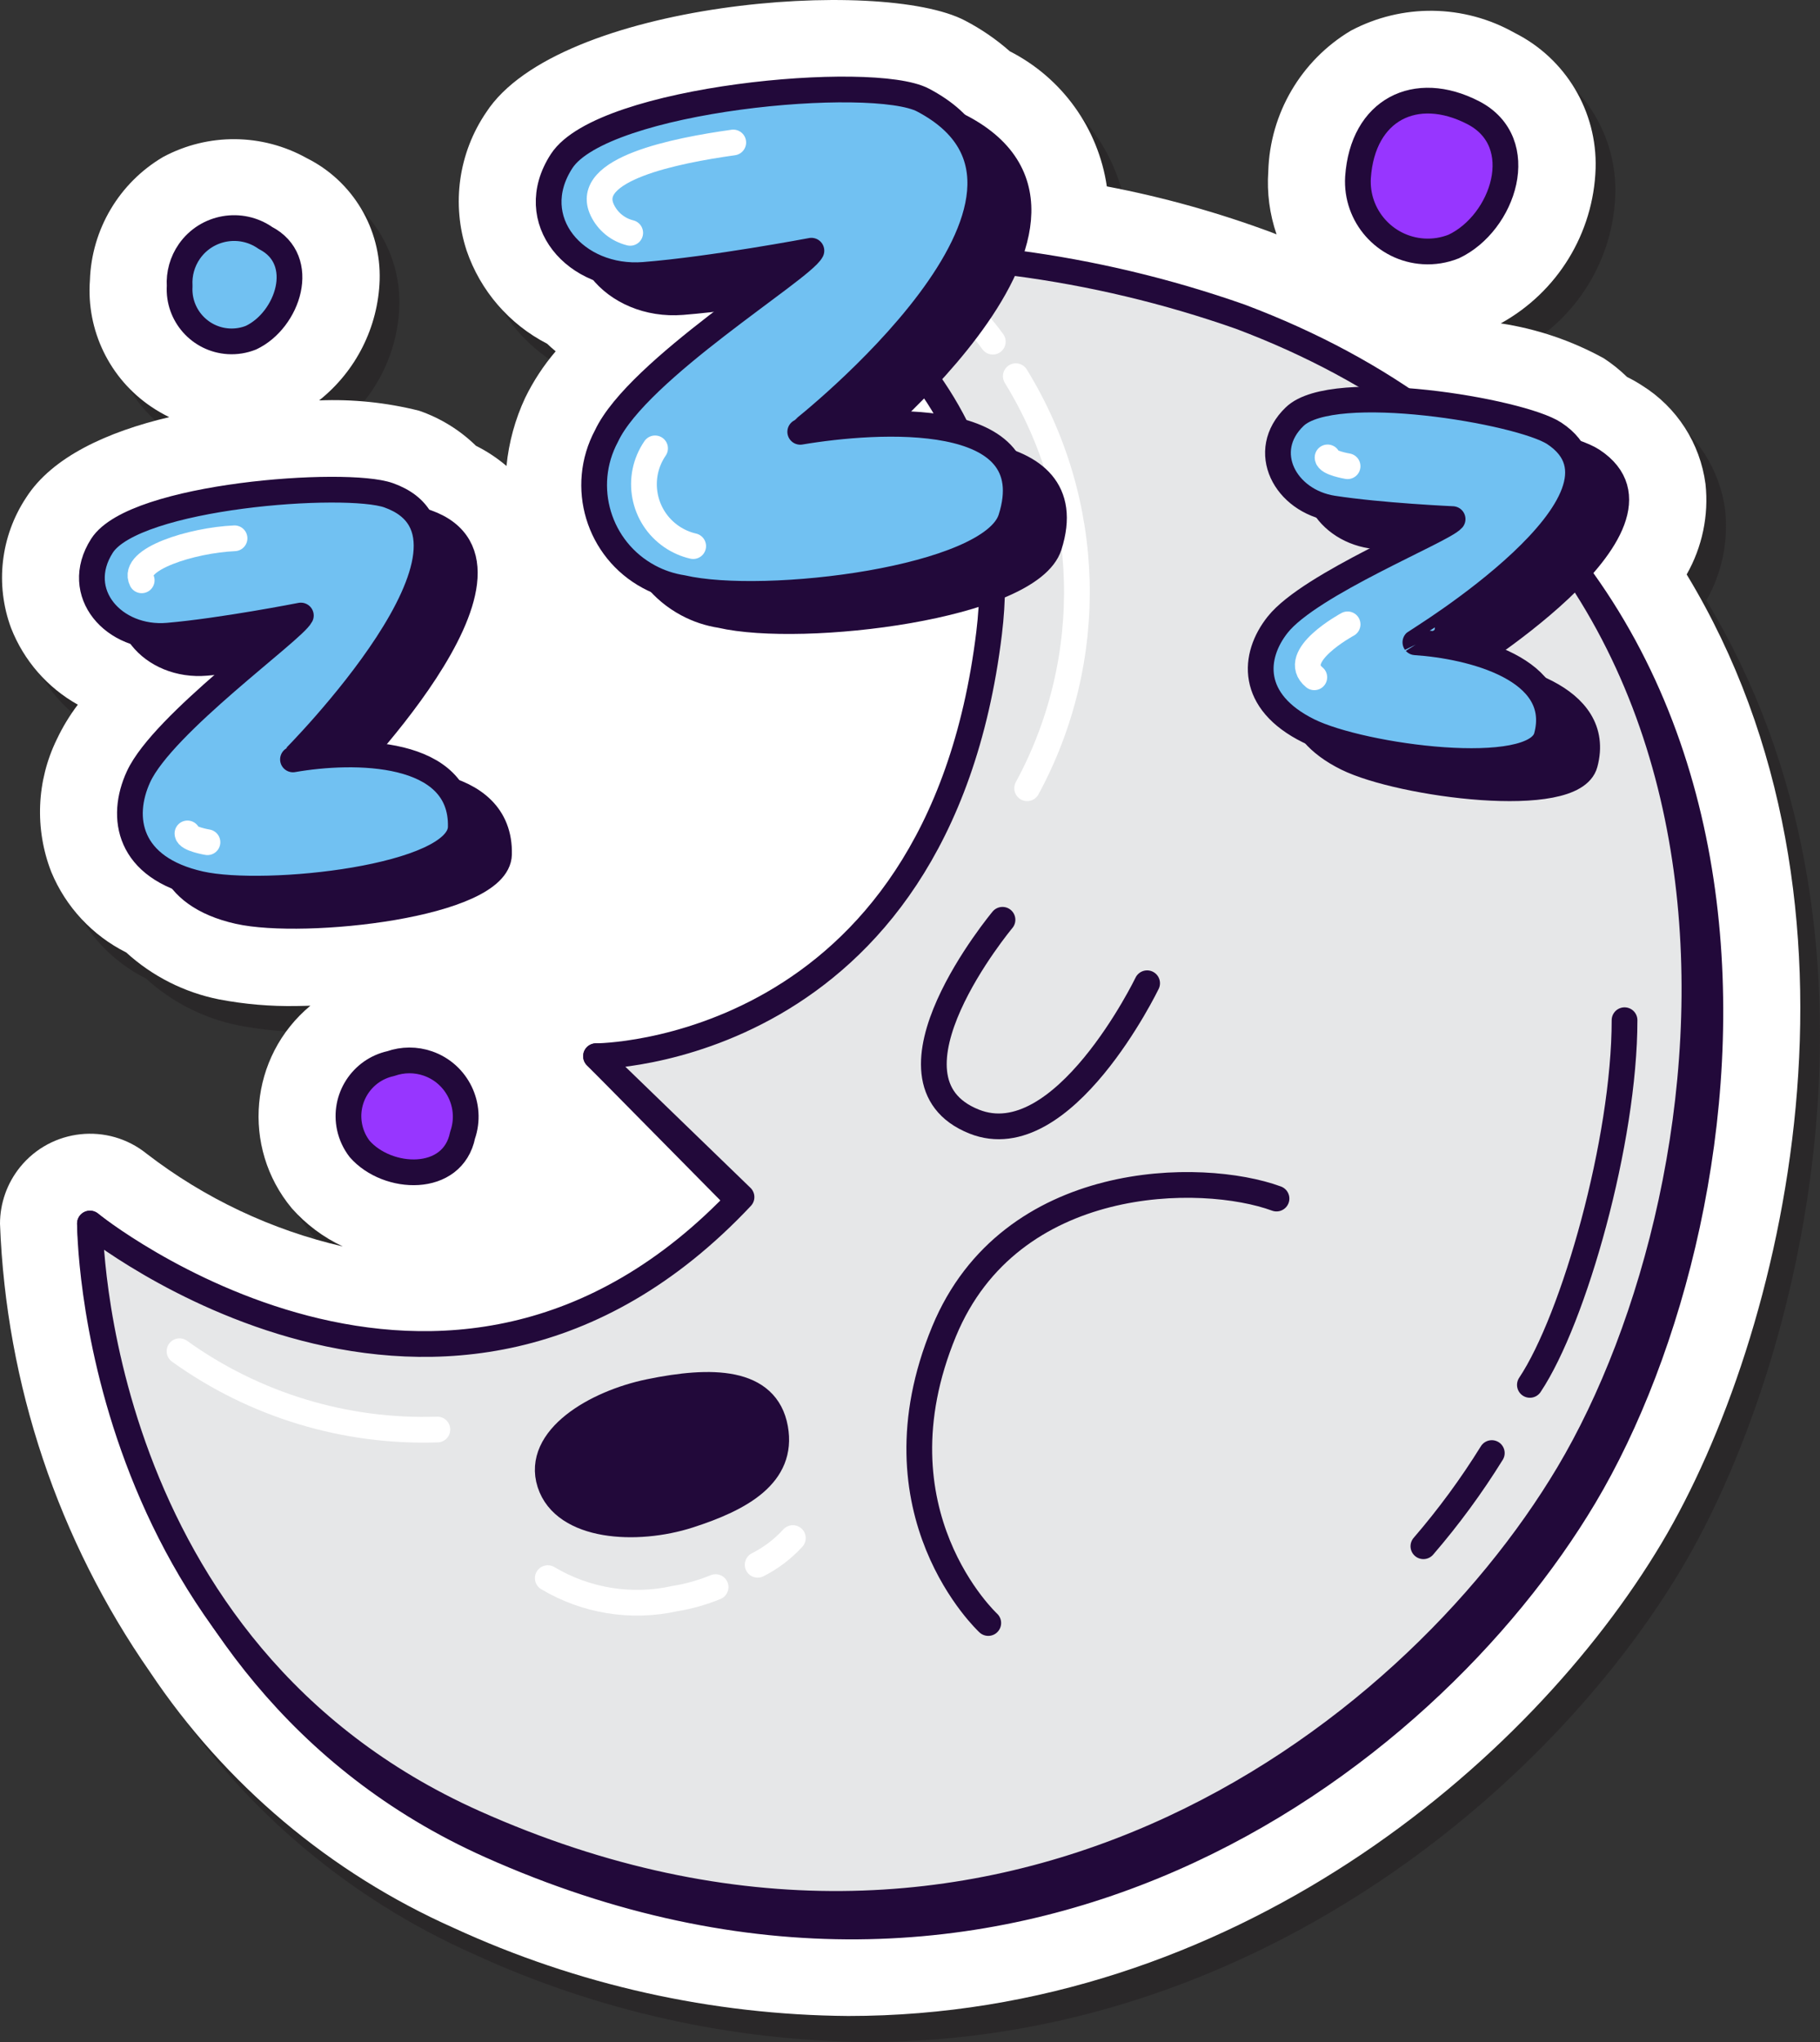 <?xml version="1.0"?><svg id="Layer_1" style="enable-background:new 0 0 70.72 79.349;" version="1.1" viewBox="0 0 70.72 79.349" xml:space="preserve" xmlns="http://www.w3.org/2000/svg" xmlns:xlink="http://www.w3.org/1999/xlink"><rect x="0" y="0" width="70.72" height="79.349" fill="#333333" stroke="none"/><style type="text/css">
	.st0{opacity:0.5;fill:#231F20;enable-background:new    ;}
	.st1{fill:#FFFFFF;}
	.st2{fill:#22093A;stroke:#22093A;stroke-linecap:round;stroke-linejoin:round;}
	.st3{fill:#E6E7E8;stroke:#22093A;stroke-linecap:round;stroke-linejoin:round;}
	.st4{fill:none;stroke:#22093A;stroke-linecap:round;stroke-linejoin:round;}
	.st5{fill:none;stroke:#FFFFFF;stroke-linecap:round;stroke-linejoin:round;}
	.st6{fill:#9736FF;stroke:#22093A;stroke-linecap:round;stroke-linejoin:round;}
	.st7{fill:#71C1F2;stroke:#22093A;stroke-linecap:round;stroke-linejoin:round;}
	.st8{fill:#71C1F2;stroke:#FFFFFF;stroke-linecap:round;stroke-linejoin:round;}
</style><g id="Layer_2_00000054948133518448334090000012501640705442158516_"><g id="Layer_1-2"><path class="st0" d="M66.304,23.334c0.606-1.066,0.863-2.295,0.732-3.514    c-0.208-1.582-1.114-2.988-2.47-3.831c-0.185-0.121-0.377-0.23-0.575-0.326    c-0.278-0.271-0.582-0.515-0.907-0.728c-1.244-0.685-2.599-1.144-4.002-1.357    c2.204-1.216,3.604-3.503,3.685-6.019c0.066-2.221-1.164-4.278-3.151-5.272    c-1.968-1.112-4.367-1.142-6.362-0.082c-1.931,1.154-3.14,3.213-3.206,5.462    c-0.058,0.831,0.051,1.665,0.322,2.453c-0.056-0.021-0.11-0.046-0.166-0.067    c-2.089-0.779-4.239-1.38-6.429-1.798c-0.333-2.257-1.738-4.214-3.771-5.25    c-0.528-0.466-1.111-0.866-1.735-1.191c-3.252-1.713-15.81-0.751-18.611,3.563    c-1.073,1.576-1.354,3.561-0.76,5.373c0.536,1.565,1.658,2.862,3.129,3.619    c0.106,0.102,0.217,0.2,0.331,0.294c-0.47,0.55-0.868,1.157-1.185,1.807    c-0.39,0.835-0.636,1.731-0.726,2.649c-0.362-0.309-0.761-0.573-1.187-0.785    c-0.627-0.613-1.382-1.078-2.211-1.363c-1.268-0.318-2.575-0.453-3.881-0.4    c1.432-1.139,2.291-2.849,2.35-4.677c0.059-1.995-1.045-3.843-2.83-4.736    c-1.732-0.968-3.838-0.985-5.586-0.045c-1.703,1.004-2.775,2.81-2.842,4.786    c-0.145,1.948,0.764,3.825,2.383,4.918c0.223,0.151,0.457,0.286,0.699,0.404    c-2.395,0.565-4.548,1.543-5.559,3.125c-0.994,1.5-1.212,3.385-0.586,5.072    c0.494,1.262,1.41,2.314,2.593,2.976c-0.317,0.419-0.591,0.87-0.815,1.345    c-0.789,1.612-0.868,3.481-0.217,5.154c0.563,1.361,1.598,2.472,2.914,3.132    C6.685,38.949,7.93,39.579,9.275,39.847c0.992,0.189,2.002,0.276,3.012,0.258    c0.174,0,0.36-0.01,0.539-0.013c-2.373,1.975-2.696,5.501-0.721,7.874    c0.001,0.001,0.002,0.002,0.003,0.003c0.552,0.623,1.225,1.127,1.979,1.479    c-2.77-0.639-5.37-1.868-7.622-3.603c-1.504-1.215-3.708-0.981-4.923,0.523    c-0.503,0.623-0.777,1.399-0.778,2.199c0.236,6.245,2.26,12.291,5.831,17.419    c2.913,4.36,7.001,7.806,11.792,9.938c4.811,2.217,10.039,3.384,15.336,3.425    c14.875,0,26.478-9.764,31.616-18.391C70.067,53.024,74.158,36.283,66.304,23.334z"/><path class="st1" d="M65.539,22.322c0.606-1.066,0.863-2.295,0.732-3.514    c-0.208-1.582-1.114-2.988-2.47-3.831c-0.185-0.121-0.377-0.23-0.575-0.326    c-0.278-0.271-0.582-0.515-0.907-0.728c-1.244-0.685-2.599-1.144-4.003-1.357    c2.204-1.216,3.604-3.503,3.685-6.019c0.066-2.221-1.164-4.278-3.151-5.272    c-1.968-1.112-4.367-1.142-6.362-0.082c-1.931,1.154-3.14,3.213-3.206,5.462    c-0.058,0.831,0.051,1.665,0.322,2.453c-0.056-0.021-0.11-0.046-0.166-0.067    c-2.089-0.779-4.239-1.38-6.429-1.798c-0.333-2.257-1.738-4.214-3.771-5.25    c-0.528-0.466-1.111-0.866-1.735-1.191c-3.252-1.713-15.81-0.751-18.611,3.563    c-1.073,1.576-1.354,3.561-0.76,5.373c0.536,1.565,1.657,2.862,3.129,3.619    c0.106,0.102,0.217,0.2,0.331,0.294c-0.47,0.55-0.868,1.157-1.185,1.807    c-0.39,0.835-0.636,1.731-0.726,2.649c-0.362-0.309-0.761-0.573-1.187-0.785    c-0.627-0.613-1.382-1.078-2.211-1.363c-1.268-0.318-2.575-0.453-3.881-0.4    c1.432-1.139,2.291-2.849,2.35-4.677c0.059-1.995-1.045-3.843-2.83-4.736    c-1.732-0.968-3.838-0.985-5.586-0.045c-1.703,1.004-2.775,2.81-2.842,4.786    c-0.145,1.948,0.764,3.825,2.383,4.918c0.223,0.151,0.457,0.286,0.699,0.404    c-2.395,0.565-4.548,1.543-5.559,3.125c-0.994,1.5-1.212,3.385-0.586,5.072    c0.494,1.262,1.41,2.314,2.593,2.976C2.707,27.8,2.434,28.251,2.209,28.726    c-0.789,1.612-0.868,3.481-0.217,5.154c0.563,1.361,1.598,2.472,2.914,3.132    c1.013,0.924,2.259,1.554,3.604,1.822c0.992,0.189,2.002,0.276,3.012,0.258    c0.174,0,0.36-0.01,0.539-0.013c-2.373,1.975-2.696,5.501-0.721,7.874    c0.001,0.001,0.002,0.002,0.003,0.003c0.552,0.623,1.225,1.127,1.979,1.479    c-2.77-0.639-5.37-1.868-7.622-3.603c-1.504-1.215-3.708-0.981-4.923,0.523    C0.275,45.978,0,46.754,0,47.555c0.236,6.245,2.26,12.291,5.831,17.419    c2.913,4.36,7.001,7.806,11.792,9.938c4.811,2.217,10.039,3.384,15.336,3.425    c14.875,0,26.478-9.764,31.616-18.391C69.302,52.011,73.393,35.27,65.539,22.322z"/><path class="st2" d="M29.431,47.394C17.947,59.612,3.495,47.545,3.495,47.545s0.602,17.477,15.552,24.162    c20.167,9.017,36.304-3.131,42.517-13.561c6.685-11.223,9.788-36.472-12.746-44.96    c-5.914-2.056-12.122-3.137-18.383-3.2c0,0,9.888,5.097,8.617,15.499    C37.043,41.919,23.16,41.041,23.16,41.041L29.431,47.394z"/><path class="st3" d="M28.813,46.516C17.329,58.733,3.495,47.545,3.495,47.545    S3.479,64.144,18.428,70.829c20.167,9.017,36.304-3.131,42.517-13.561    c6.685-11.223,9.788-36.472-12.746-44.96c-5.695-2.003-11.746-2.793-17.765-2.321    c0,0,9.27,4.218,7.999,14.621c-2.008,16.434-15.274,16.434-15.274,16.434L28.813,46.516z"/><path class="st4" d="M38.954,35.741c0,0-5.183,6.215-1.1,7.842    c3.455,1.378,6.72-5.376,6.72-5.376"/><path class="st4" d="M49.601,46.574c-2.893-1.062-10.345-1.062-12.918,5.164    c-2.914,7.052,1.718,11.329,1.718,11.329"/><path class="st2" d="M30.121,55.504c0.324,1.798-1.324,2.722-3.354,3.375    s-4.84,0.496-5.399-1.244s1.77-3.115,3.859-3.547    C27.661,53.584,29.783,53.627,30.121,55.504z"/><path class="st5" d="M39.471,14.618c3,4.874,3.169,10.98,0.441,16.011"/><path class="st5" d="M37.953,12.501c0.221,0.248,0.43,0.507,0.624,0.776"/><path class="st5" d="M6.976,52.506c2.912,2.092,6.435,3.162,10.019,3.043"/><path class="st5" d="M29.441,60.804c0.515-0.26,0.978-0.612,1.367-1.038"/><path class="st5" d="M21.285,61.323c1.481,0.883,3.244,1.169,4.928,0.797    c0.547-0.088,1.081-0.238,1.593-0.449"/><path class="st4" d="M63.125,39.643c0,4.666-1.963,11.6-3.678,14.171"/><path class="st4" d="M57.967,56.463c-0.79,1.275-1.679,2.486-2.658,3.621"/><path class="st6" d="M15.181,41.33c-1.126,0.247-1.839,1.36-1.593,2.486    c0.066,0.301,0.198,0.584,0.386,0.828c1.08,1.237,3.62,1.354,4.001-0.535    c0.396-1.14-0.207-2.386-1.347-2.783C16.16,41.163,15.649,41.165,15.181,41.33z"/><path class="st6" d="M52.768,6.888c-0.092,1.498,1.048,2.787,2.546,2.879    c0.401,0.025,0.802-0.04,1.175-0.189c1.933-0.912,2.984-4.051,0.753-5.201    S52.95,4.254,52.768,6.888z"/><path class="st2" d="M16.587,20.302c-1.655-0.59-9.887,0.003-11.14,1.962    c-1.172,1.833,0.463,3.674,2.563,3.493s5.165-0.783,5.165-0.783    c-0.302,0.591-5.357,4.204-6.307,6.263c-0.731,1.585-0.407,3.543,2.401,4.172    c2.541,0.57,10.075-0.24,10.121-2.212c0.071-3.045-4.155-3.047-6.521-2.632    C12.871,30.566,21.405,22.021,16.587,20.302z"/><path class="st2" d="M37.353,4.945c-1.957-1.031-12.449-0.084-14.044,2.372    c-1.492,2.298,0.55,4.63,3.196,4.421s6.51-0.94,6.51-0.94    c-0.386,0.741-6.746,4.612-7.961,7.197c-1.056,1.968-0.317,4.418,1.651,5.474    c0.405,0.218,0.845,0.364,1.3,0.434c3.194,0.74,12.01-0.329,12.763-2.696    c1.376-4.323-5.205-3.873-8.187-3.371C32.582,17.835,44.355,8.633,37.353,4.945z"/><path class="st2" d="M61.877,17.894c-1.311-0.862-8.579-2.087-10.08-0.652    c-1.404,1.343-0.375,3.285,1.486,3.573s4.647,0.412,4.647,0.412    c-0.387,0.449-5.536,2.515-6.796,4.101c-0.97,1.221-1.102,2.988,1.202,4.128    c2.084,1.031,8.792,1.921,9.249,0.219c0.705-2.627-2.961-3.522-5.101-3.661    C56.483,26.013,65.693,20.403,61.877,17.894z"/><path class="st7" d="M15.102,19.246c-1.655-0.59-9.887,0.003-11.14,1.962    c-1.172,1.833,0.463,3.674,2.563,3.493s5.165-0.783,5.165-0.783    c-0.302,0.591-5.357,4.204-6.307,6.263c-0.731,1.585-0.407,3.543,2.401,4.172    c2.541,0.57,10.075-0.24,10.121-2.212c0.071-3.045-4.155-3.047-6.521-2.632    C11.385,29.51,19.92,20.965,15.102,19.246z"/><path class="st7" d="M35.867,3.889c-1.957-1.031-12.449-0.084-14.044,2.372    c-1.492,2.298,0.55,4.63,3.196,4.421s6.51-0.94,6.51-0.94    c-0.386,0.741-6.746,4.612-7.961,7.197c-1.056,1.968-0.317,4.418,1.651,5.474    c0.405,0.218,0.845,0.364,1.3,0.434c3.194,0.74,12.01-0.329,12.763-2.696    c1.376-4.323-5.205-3.873-8.187-3.371C31.097,16.779,42.87,7.577,35.867,3.889z"/><path class="st7" d="M60.391,16.838c-1.311-0.862-8.579-2.087-10.08-0.652    c-1.404,1.343-0.375,3.285,1.486,3.573s4.647,0.412,4.647,0.412    c-0.387,0.449-5.536,2.515-6.796,4.101c-0.97,1.221-1.102,2.988,1.202,4.128    c2.084,1.031,8.792,1.921,9.249,0.219c0.705-2.627-2.961-3.522-5.101-3.661    C54.997,24.957,64.208,19.347,60.391,16.838z"/><path class="st5" d="M9.113,20.917c-1.671,0.076-4.025,0.816-3.607,1.633"/><path class="st5" d="M28.492,5.537c-2.252,0.316-5.852,1.029-5.089,2.627    c0.21,0.443,0.609,0.767,1.085,0.884"/><path class="st5" d="M25.454,17.423c-0.77,1.124-0.483,2.659,0.641,3.429    c0.255,0.174,0.54,0.3,0.84,0.369"/><path class="st5" d="M7.284,32.385c0,0.212,0.777,0.342,0.777,0.342"/><path class="st8" d="M52.364,24.261c0,0-2.296,1.237-1.294,2.057"/><path class="st5" d="M51.586,17.774c0,0.212,0.777,0.342,0.777,0.342"/><path class="st7" d="M6.981,11.117c-0.068,1.116,0.781,2.076,1.897,2.145    C9.177,13.28,9.475,13.232,9.753,13.121c1.44-0.679,2.223-3.018,0.561-3.874    C9.355,8.575,8.033,8.807,7.361,9.766C7.085,10.16,6.951,10.637,6.981,11.117z"/></g></g></svg>